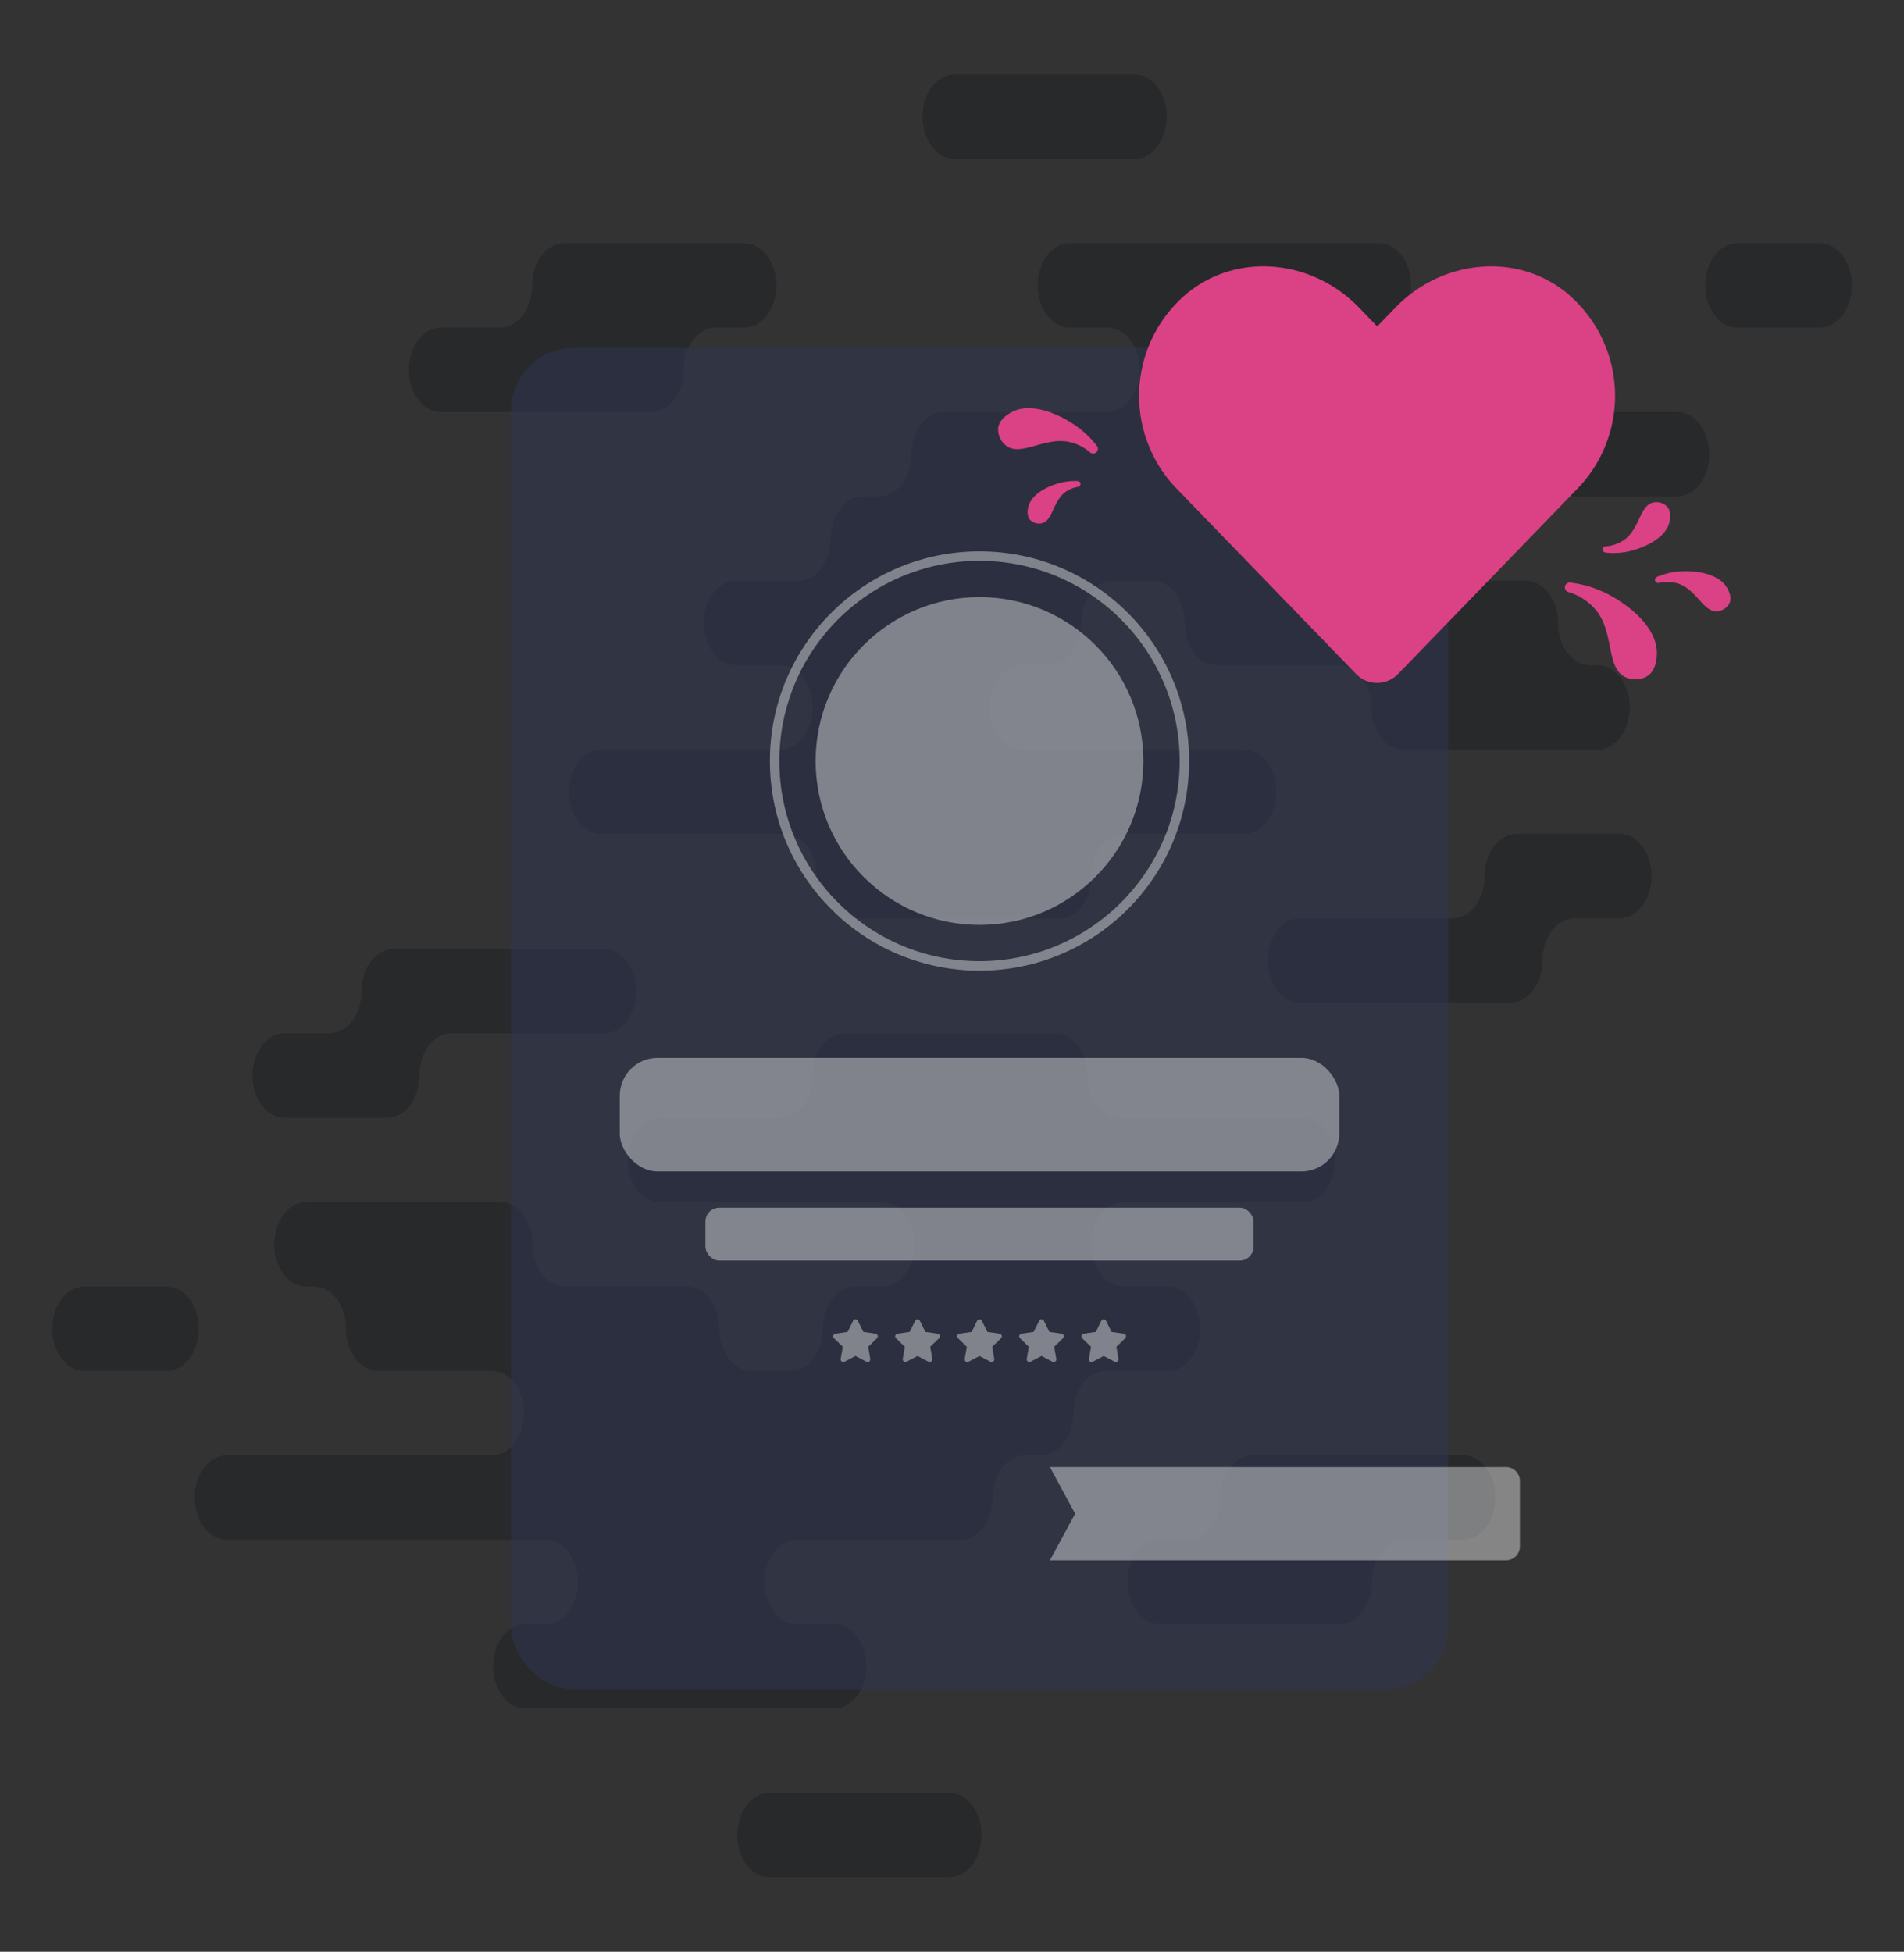 <svg id="a7e0fde0-04b0-41f5-a1ce-a9953c8fac34" data-name="Laag 1" xmlns="http://www.w3.org/2000/svg" viewBox="0 0 603.37 618.49"><rect x="0" y="0" width="603.37" height="618.49" fill="#333333" stroke="none"/><defs><style>.aa75241f-b957-4fd4-90ab-6cb65853a511,.b07a66ae-8d2d-4ab5-8611-1662e8b35a17,.bf57b070-9b46-4c8e-8fcd-234cf7139ef4{opacity:0.4;}.a4a4b8fc-ce17-468c-9133-b779ca8598eb{fill:#17181e;}.be58b104-e009-4dee-95f1-678634e81d42{fill:#313654;opacity:0.5;}.bf57b070-9b46-4c8e-8fcd-234cf7139ef4{fill:none;stroke:#fff;stroke-miterlimit:10;stroke-width:3px;}.aa4f2950-50d1-46ec-a842-d0ff126377d5,.aa75241f-b957-4fd4-90ab-6cb65853a511{fill:#fff;}.b2e06844-da46-431b-b883-c16e8f2106f9{fill:#db4185;}</style></defs><g class="b07a66ae-8d2d-4ab5-8611-1662e8b35a17"><path class="a4a4b8fc-ce17-468c-9133-b779ca8598eb" d="M370.22,407.69H356c-5.6,0-10.14-6-10.14-13.37h0c0-7.38,4.54-13.37,10.14-13.37h57c5.6,0,10.14-6,10.14-13.37h0c0-7.39-4.54-13.37-10.14-13.37H354.72c-5.6,0-10.14-6-10.14-13.38h0c0-7.38-4.54-13.37-10.14-13.37H267.66c-5.6,0-10.14,6-10.14,13.37h0c0,7.39-4.54,13.38-10.14,13.38h-38.3c-5.6,0-10.14,6-10.14,13.37h0c0,7.38,4.54,13.37,10.14,13.37h70.65c5.6,0,10.14,6,10.14,13.37h0c0,7.39-4.54,13.37-10.14,13.37h-8.79c-5.6,0-10.14,6-10.14,13.38h0c0,7.38-4.54,13.37-10.14,13.37H238.09c-5.6,0-10.14-6-10.14-13.37h0c0-7.39-4.54-13.38-10.14-13.38H178.94c-5.6,0-10.14-6-10.14-13.37h0c0-7.38-4.54-13.37-10.14-13.37H97.07c-5.6,0-10.14,6-10.14,13.37h0c0,7.39,4.54,13.37,10.14,13.37h2.44c5.6,0,10.14,6,10.14,13.38h0c0,7.38,4.54,13.37,10.14,13.37h36.13c5.6,0,10.14,6,10.14,13.37h0c0,7.39-4.54,13.37-10.14,13.37H71.86c-5.6,0-10.14,6-10.14,13.37h0c0,7.39,4.54,13.38,10.14,13.38H173c5.6,0,10.14,6,10.14,13.37h0c0,7.38-4.54,13.37-10.14,13.37h-6.6c-5.6,0-10.14,6-10.14,13.37h0c0,7.39,4.54,13.37,10.14,13.37h98c5.6,0,10.14-6,10.14-13.37h0c0-7.38-4.54-13.37-10.14-13.37h-12c-5.6,0-10.14-6-10.14-13.37h0c0-7.39,4.54-13.37,10.14-13.37h52c5.6,0,10.14-6,10.14-13.38h0c0-7.38,4.54-13.37,10.14-13.37H330c5.6,0,10.14-6,10.14-13.37h0c0-7.39,4.54-13.37,10.14-13.37h19.91c5.6,0,10.14-6,10.14-13.37h0C380.36,413.68,375.82,407.69,370.22,407.69Z"/><path class="a4a4b8fc-ce17-468c-9133-b779ca8598eb" d="M386.75,474.55h0c0,7.39-4.54,13.38-10.14,13.38h-9.13c-5.6,0-10.14,6-10.14,13.37h0c0,7.38,4.54,13.37,10.14,13.37H424.6c5.6,0,10.14-6,10.14-13.37h0c0-7.39,4.54-13.37,10.13-13.37h18.8c5.6,0,10.14-6,10.14-13.38h0c0-7.38-4.54-13.37-10.14-13.37H396.89C391.29,461.18,386.75,467.17,386.75,474.55Z"/><path class="a4a4b8fc-ce17-468c-9133-b779ca8598eb" d="M52.83,407.69H26.68c-5.6,0-10.14,6-10.14,13.38h0c0,7.38,4.54,13.37,10.14,13.37H52.83c5.6,0,10.14-6,10.14-13.37h0C63,413.68,58.43,407.69,52.83,407.69Z"/><path class="a4a4b8fc-ce17-468c-9133-b779ca8598eb" d="M143,327.46h48.49c5.6,0,10.14-6,10.14-13.37h0c0-7.38-4.54-13.37-10.14-13.37H124.72c-5.6,0-10.14,6-10.14,13.37h0c0,7.39-4.54,13.37-10.14,13.37H90.15c-5.6,0-10.14,6-10.14,13.37h0c0,7.39,4.54,13.38,10.14,13.38h32.57c5.6,0,10.14-6,10.14-13.38h0C132.86,333.45,137.4,327.46,143,327.46Z"/><path class="a4a4b8fc-ce17-468c-9133-b779ca8598eb" d="M243.78,594.9H300.9c5.6,0,10.14-6,10.14-13.37h0c0-7.39-4.54-13.37-10.14-13.37H243.78c-5.6,0-10.13,6-10.13,13.37h0C233.65,588.91,238.18,594.9,243.78,594.9Z"/></g><g class="b07a66ae-8d2d-4ab5-8611-1662e8b35a17"><path class="a4a4b8fc-ce17-468c-9133-b779ca8598eb" d="M233.15,210.8H247.4c5.6,0,10.14,6,10.14,13.37h0c0,7.38-4.54,13.37-10.14,13.37h-57c-5.6,0-10.14,6-10.14,13.37h0c0,7.39,4.54,13.37,10.14,13.37h58.26c5.6,0,10.14,6,10.14,13.37h0c0,7.39,4.54,13.38,10.14,13.38h66.77c5.6,0,10.14-6,10.14-13.38h0c0-7.38,4.54-13.37,10.14-13.37h38.3c5.6,0,10.14-6,10.14-13.37h0c0-7.38-4.54-13.37-10.14-13.37H323.65c-5.6,0-10.14-6-10.14-13.37h0c0-7.39,4.54-13.37,10.14-13.37h8.79c5.6,0,10.14-6,10.14-13.38h0c0-7.38,4.53-13.37,10.13-13.37h12.57c5.6,0,10.14,6,10.14,13.37h0c0,7.39,4.54,13.38,10.14,13.38h38.88c5.6,0,10.13,6,10.13,13.37h0c0,7.38,4.54,13.37,10.14,13.37H506.3c5.6,0,10.14-6,10.14-13.37h0c0-7.39-4.54-13.37-10.14-13.37h-2.43c-5.6,0-10.14-6-10.14-13.38h0c0-7.38-4.54-13.37-10.14-13.37H447.45c-5.59,0-10.13-6-10.13-13.37h0c0-7.39,4.54-13.37,10.13-13.37h84.06c5.6,0,10.14-6,10.14-13.37h0c0-7.39-4.54-13.38-10.14-13.38H430.42c-5.6,0-10.14-6-10.14-13.37h0c0-7.38,4.54-13.37,10.14-13.37H437c5.6,0,10.14-6,10.14-13.37h0c0-7.39-4.54-13.37-10.14-13.37H339c-5.6,0-10.14,6-10.14,13.37h0c0,7.38,4.54,13.37,10.14,13.37h12c5.6,0,10.14,6,10.14,13.37h0c0,7.39-4.54,13.37-10.14,13.37H299c-5.6,0-10.13,6-10.13,13.38h0c0,7.38-4.54,13.37-10.14,13.37h-5.34c-5.6,0-10.14,6-10.14,13.37h0c0,7.38-4.54,13.37-10.14,13.37H233.15c-5.6,0-10.14,6-10.14,13.37h0C223,204.81,227.55,210.8,233.15,210.8Z"/><path class="a4a4b8fc-ce17-468c-9133-b779ca8598eb" d="M216.62,117.19h0c0-7.38,4.54-13.37,10.14-13.37h9.13c5.6,0,10.14-6,10.14-13.37h0c0-7.39-4.54-13.37-10.14-13.37H178.78c-5.6,0-10.14,6-10.14,13.37h0c0,7.38-4.54,13.37-10.14,13.37H139.71c-5.6,0-10.14,6-10.14,13.37h0c0,7.39,4.54,13.37,10.14,13.37h66.77C212.08,130.56,216.62,124.58,216.62,117.19Z"/><path class="a4a4b8fc-ce17-468c-9133-b779ca8598eb" d="M550.54,103.82H576.7c5.6,0,10.14-6,10.14-13.37h0c0-7.39-4.54-13.37-10.14-13.37H550.54c-5.6,0-10.14,6-10.14,13.37h0C540.4,97.83,544.94,103.82,550.54,103.82Z"/><path class="a4a4b8fc-ce17-468c-9133-b779ca8598eb" d="M460.37,291H411.88c-5.6,0-10.14,6-10.14,13.37h0c0,7.38,4.54,13.37,10.14,13.37h66.78c5.6,0,10.14-6,10.14-13.37h0c0-7.39,4.54-13.37,10.14-13.37h14.29c5.6,0,10.13-6,10.13-13.38h0c0-7.38-4.53-13.37-10.13-13.37H480.65c-5.6,0-10.14,6-10.14,13.37h0C470.51,285,466,291,460.37,291Z"/><path class="a4a4b8fc-ce17-468c-9133-b779ca8598eb" d="M359.59,23.59H302.47c-5.6,0-10.14,6-10.14,13.37h0c0,7.39,4.54,13.37,10.14,13.37h57.12c5.6,0,10.14-6,10.14-13.37h0C369.73,29.57,365.19,23.59,359.59,23.59Z"/></g><rect class="be58b104-e009-4dee-95f1-678634e81d42" x="161.9" y="110.23" width="297" height="425.11" rx="20"/><circle class="bf57b070-9b46-4c8e-8fcd-234cf7139ef4" cx="310.4" cy="241.16" r="64.93"/><rect class="aa75241f-b957-4fd4-90ab-6cb65853a511" x="196.4" y="335.23" width="228" height="36" rx="12"/><rect class="aa75241f-b957-4fd4-90ab-6cb65853a511" x="223.54" y="382.73" width="173.72" height="16.72" rx="4.39"/><g class="b07a66ae-8d2d-4ab5-8611-1662e8b35a17"><path class="aa4f2950-50d1-46ec-a842-d0ff126377d5" d="M270.34,418.56l-1.73,3.5-3.86.56a.85.85,0,0,0-.47,1.45l2.8,2.72-.67,3.84a.85.85,0,0,0,1.23.89l3.46-1.81,3.45,1.81a.85.85,0,0,0,1.23-.89l-.66-3.84,2.79-2.72a.85.85,0,0,0-.47-1.45l-3.86-.56-1.73-3.5a.84.84,0,0,0-1.51,0Z"/><path class="aa4f2950-50d1-46ec-a842-d0ff126377d5" d="M290,418.56l-1.73,3.5-3.86.56a.85.85,0,0,0-.47,1.45l2.8,2.72-.66,3.84a.84.84,0,0,0,1.22.89l3.46-1.81,3.45,1.81a.84.84,0,0,0,1.23-.89l-.66-3.84,2.79-2.72a.85.85,0,0,0-.47-1.45l-3.86-.56-1.72-3.5a.85.85,0,0,0-1.52,0Z"/><path class="aa4f2950-50d1-46ec-a842-d0ff126377d5" d="M309.64,418.56l-1.72,3.5-3.86.56a.85.85,0,0,0-.47,1.45l2.79,2.72-.66,3.84a.84.84,0,0,0,1.23.89l3.45-1.81,3.46,1.81a.84.84,0,0,0,1.22-.89l-.66-3.84,2.79-2.72a.85.85,0,0,0-.46-1.45l-3.86-.56-1.73-3.5a.85.85,0,0,0-1.52,0Z"/><path class="aa4f2950-50d1-46ec-a842-d0ff126377d5" d="M329.3,418.56l-1.73,3.5-3.86.56a.85.85,0,0,0-.47,1.45l2.79,2.72-.66,3.84a.85.85,0,0,0,1.23.89l3.45-1.81,3.46,1.81a.84.84,0,0,0,1.22-.89l-.66-3.84,2.8-2.72a.85.85,0,0,0-.47-1.45l-3.86-.56-1.73-3.5a.84.84,0,0,0-1.51,0Z"/><path class="aa4f2950-50d1-46ec-a842-d0ff126377d5" d="M349,418.56l-1.73,3.5-3.86.56a.85.85,0,0,0-.47,1.45l2.8,2.72-.66,3.84a.84.84,0,0,0,1.22.89l3.46-1.81,3.45,1.81a.85.85,0,0,0,1.23-.89l-.66-3.84,2.79-2.72a.85.85,0,0,0-.47-1.45l-3.86-.56-1.73-3.5a.84.84,0,0,0-1.51,0Z"/></g><path class="aa75241f-b957-4fd4-90ab-6cb65853a511" d="M477.26,464.9H332.71l8,14.78-8,14.78H477.26a4.4,4.4,0,0,0,4.39-4.39V469.29A4.4,4.4,0,0,0,477.26,464.9Z"/><circle class="aa75241f-b957-4fd4-90ab-6cb65853a511" cx="310.4" cy="241.16" r="51.94"/><path class="b2e06844-da46-431b-b883-c16e8f2106f9" d="M497.23,93.43c-16.15-13.75-40.16-11.28-55,4l-5.8,6-5.81-6c-14.79-15.29-38.83-17.76-55-4a42.31,42.31,0,0,0-2.91,61.26l57,58.87a9.24,9.24,0,0,0,13.35,0l57-58.87a42.3,42.3,0,0,0-2.89-61.26Z"/><path class="b2e06844-da46-431b-b883-c16e8f2106f9" d="M336.64,152.86a18,18,0,0,1,4.92-.41.93.93,0,0,1,.1,1.84,9,9,0,0,0-4.33,1.87c-3.86,3.16-3.75,9.13-7.42,9.72a4,4,0,0,1-3.46-1.11c-1.23-1.39-.71-3.58-.59-4.09C326.92,156.18,333,153.66,336.64,152.86Z"/><path class="b2e06844-da46-431b-b883-c16e8f2106f9" d="M341.91,135.63a29.87,29.87,0,0,1,5.71,5.69,1.51,1.51,0,0,1-2.17,2.07,14.67,14.67,0,0,0-6.92-3.4c-8-1.45-15.31,5-19.92,1.07a6.48,6.48,0,0,1-2.28-5.48c.42-3,3.69-4.68,4.45-5.07C327.49,127.07,337.11,132,341.91,135.63Z"/><path class="b2e06844-da46-431b-b883-c16e8f2106f9" d="M532,181.09a22.06,22.06,0,0,0-7,1.78,1,1,0,0,0,.59,1.88,11.55,11.55,0,0,1,6.79.4c5.6,2.26,7.63,9.19,12.09,8.54a4.82,4.82,0,0,0,3.59-2.54c.92-2.05-.47-4.39-.8-4.94C544.4,181.4,536.41,180.71,532,181.09Z"/><path class="b2e06844-da46-431b-b883-c16e8f2106f9" d="M508.71,187.86a34.41,34.41,0,0,0-10.92-3.21,1.52,1.52,0,0,0-.68,3,18,18,0,0,1,8.9,6c5.69,7.48,2.87,18.37,9.35,21.06a7.48,7.48,0,0,0,6.82-.54c2.87-2,2.88-6.24,2.88-7.23C525.08,198.2,515,190.89,508.71,187.86Z"/><path class="b2e06844-da46-431b-b883-c16e8f2106f9" d="M515.82,174.8a22.28,22.28,0,0,1-6.93.32,1,1,0,0,1,0-2,11.37,11.37,0,0,0,6.16-2.3c4.72-3.76,4.69-11,9.15-11.63a4.75,4.75,0,0,1,4.16,1.41c1.47,1.7.81,4.34.65,5C527.64,170.94,520.18,173.89,515.82,174.8Z"/></svg>